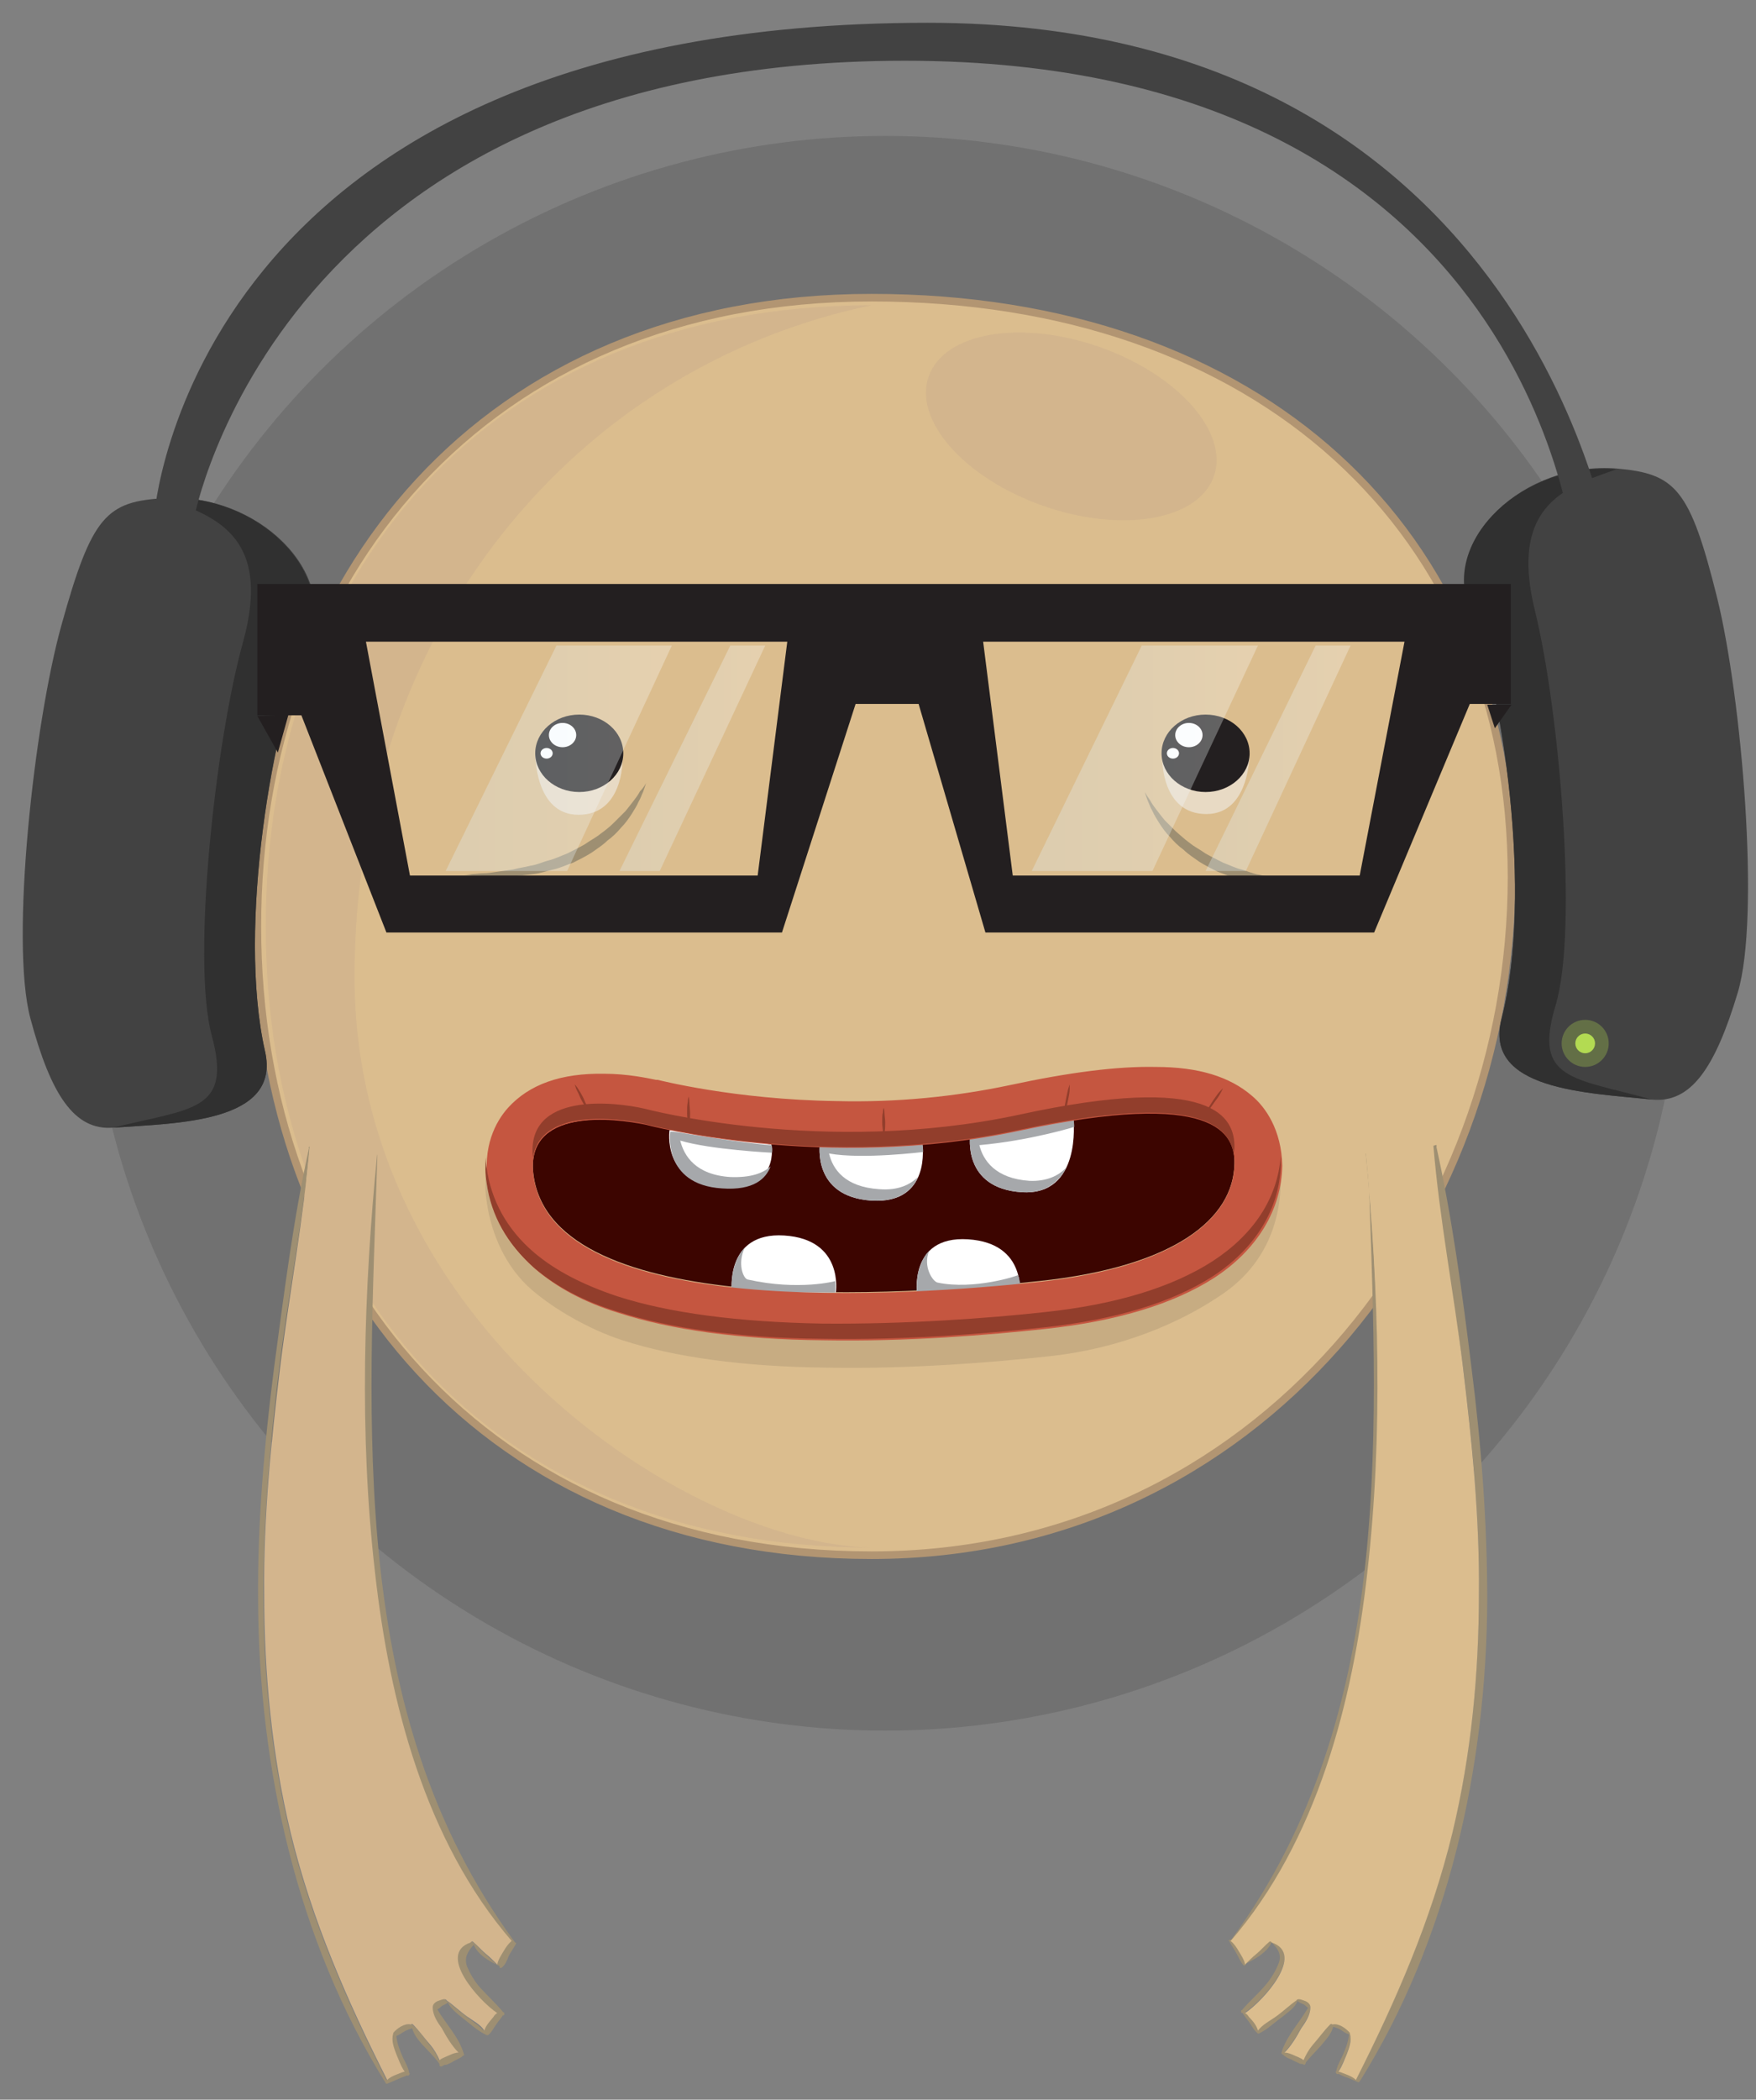 <?xml version="1.0" encoding="utf-8"?>
<!-- Generator: Adobe Illustrator 19.2.1, SVG Export Plug-In . SVG Version: 6.00 Build 0)  -->
<svg version="1.1" xmlns="http://www.w3.org/2000/svg" xmlns:xlink="http://www.w3.org/1999/xlink" x="0px" y="0px"
	 viewBox="0 0 231.3 276.5" style="enable-background:new 0 0 231.3 276.5;" xml:space="preserve">
<rect x="0" y="0" width="231.3" height="276.5" fill="#808080" stroke="none"/>
<style type="text/css">
	.st0{opacity:0.12;}
	.st1{fill:#DBBD8E;stroke:#B29572;stroke-miterlimit:10;}
	.st2{fill:#D3B58D;}
	.st3{fill:#3C0500;}
	.st4{fill:#FFFFFF;}
	.st5{fill:#A6A8AB;}
	.st6{opacity:0.11;fill:#2D2D2D;}
	.st7{fill:#C55640;}
	.st8{fill:#923E2C;}
	.st9{fill:#9E8F72;}
	.st10{fill:#DBBD8E;}
	.st11{fill:#424242;}
	.st12{fill:#303030;}
	.st13{opacity:0.3;fill:#B3DB52;}
	.st14{fill:#B3DB52;}
	.st15{fill:#E8DAC4;}
	.st16{fill:#231F20;}
	.st17{opacity:0.3;fill:url(#SVGID_1_);enable-background:new    ;}
	.st18{opacity:0.3;fill:url(#SVGID_2_);enable-background:new    ;}
	.st19{opacity:0.3;fill:url(#SVGID_3_);enable-background:new    ;}
	.st20{opacity:0.3;fill:url(#SVGID_4_);enable-background:new    ;}
</style>
<g id="Layer_4">
	<circle class="st0" cx="116.6" cy="122.9" r="105"/>
</g>
<g id="head">
	<g>
		<g>
			<path class="st1" d="M114.8,39.2c51,0,84.3,30.6,84.3,76.3s-33.3,89.3-84.3,89.3S33.9,167.8,33.9,122S63.7,39.2,114.8,39.2z"/>
			<path class="st2" d="M114.8,40.2c-38.9,8.1-68.1,42.7-68.1,88.4s43.8,74.7,68.1,75.2c-51,0-79.8-36.1-79.8-81.8
				S63.7,40.2,114.8,40.2z"/>
			<g>
				<g>
					<path class="st3" d="M85,148c0,0,23.6,6.3,49.3,0.8s28.4,0.3,28.3,4.4c-0.1,7.3-7.9,13.6-25.7,15.5
						c-17.7,1.9-63.8,5.1-66.6-13.8C68.9,145.8,81,147.2,85,148z"/>
					<g>
						<path class="st4" d="M88.2,148.8c0,0-1.1,7,6.8,7.5s6.6-5.6,6.6-5.6L88.2,148.8z"/>
						<path class="st4" d="M108,150.6c0,0-1.1,7,6.8,7.5s6.7-7.4,6.7-7.4L108,150.6z"/>
						<path class="st4" d="M127.8,149.5c0,0-1.1,7,6.8,7.5c7.9,0.5,6.8-9.5,6.8-9.5L127.8,149.5z"/>
						<path class="st4" d="M134.3,170.7c0,0,1.1-7-6.8-7.5s-6.7,7.4-6.7,7.4L134.3,170.7z"/>
						<path class="st5" d="M115.8,156.6c-4.5-0.3-6.1-2.6-6.6-4.7c4.4,0.8,12.4-0.2,12.4-0.2s0-0.5-0.1-1l-12.5-0.1h-1
							c0,0-1.1,7,6.8,7.5c3.7,0.2,5.4-1.4,6.1-3.1C119.9,156,118.3,156.8,115.8,156.6z"/>
						<path class="st5" d="M101.7,151.8c0.1-0.7-0.1-1-0.1-1c-3.3-0.2-12.3-1.7-12.3-1.7l-1-0.1c0,0-1.1,7,6.8,7.5
							c4.2,0.3,5.8-1.3,6.4-2.9c-1,0.9-2.6,1.5-5.3,1.4c-4.6-0.3-6.1-2.8-6.6-4.8l0,0C93.6,151.4,101.7,151.8,101.7,151.8z"/>
						<path class="st5" d="M135.6,155.5c-4.5-0.3-6.1-2.7-6.6-4.7c6.7-0.6,12.5-2.4,12.5-2.4s0-0.5-0.1-1l-12.6,2l-1,0.1
							c0,0-1.1,7,6.8,7.5c3.2,0.2,4.9-1.4,5.9-3.3C139.5,154.8,137.9,155.6,135.6,155.5z"/>
						<path class="st4" d="M110.1,170.2c0,0,1.1-7-6.8-7.5s-6.9,7.5-6.9,7.5H110.1z"/>
					</g>
					<g>
						<path class="st5" d="M123.5,168.9c-0.6-0.1-2-2.1-1.1-4.2c-2.1,2.2-1.6,5.8-1.6,5.8l13.5,0.1c0,0,0.3-1.4-0.2-2.7
							C134.1,168,128.3,169.9,123.5,168.9z"/>
						<path class="st5" d="M98.5,168.5c-0.6-0.1-1.4-2.1-0.4-4.2c-2.1,2.2-1.7,5.9-1.7,5.9H110c0,0,0.1-0.6,0-1.5
							C110.1,168.7,105.2,170,98.5,168.5z"/>
					</g>
					<path class="st6" d="M159.7,168.1c-5.3,3.4-12.7,5.7-22.2,6.7c-7.3,0.8-18.2,1.7-29.2,1.5c-11.1-0.2-20.2-1.4-27-3.6
						c-4.5-1.5-8.2-3.4-11-5.8c-3.5-3-5.6-6.8-6.2-11.1c-0.1-0.4-0.1-0.7-0.1-1.1c-0.1,1-0.1,2.2,0.1,3.5c0.6,4.3,2.5,8.7,6,11.7
						c2.8,2.4,7.3,5.1,11.9,6.6c6.8,2.2,15.9,3.5,27,3.6c11,0.2,21.9-0.7,29.2-1.5c9.4-1,17.2-4.4,22.4-7.9c5.7-3.7,8-9.2,8.1-15
						c0-0.5,0-0.9,0-1.4C168.3,159.8,165.1,164.6,159.7,168.1z"/>
					<path class="st7" d="M164.9,144.3c-2.9-2.5-7-3.8-12.7-3.8c-5-0.1-11.3,0.7-19.2,2.4c-7.1,1.5-14.8,2.3-22.8,2.1
						c-13.6-0.2-23.5-2.8-23.6-2.8h-0.1h-0.1c-1-0.2-3.7-0.8-6.8-0.8c-5.7-0.1-9.9,1.4-12.7,4.5c-1.6,1.8-3.4,5.1-2.6,10.1
						c0.6,4.3,2.7,8,6.2,11.1c2.8,2.4,6.4,4.4,11,5.8c6.8,2.2,15.9,3.5,27,3.6c11,0.2,21.9-0.7,29.2-1.5c9.4-1,16.9-3.3,22.2-6.7
						c5.7-3.7,8.9-9,9-14.8C168.8,148.8,166.7,145.8,164.9,144.3z M136.9,168.8c-17.7,1.9-63.8,5.1-66.6-13.8
						c-1.4-9.3,10.8-7.7,14.7-6.9c0,0,23.6,6.3,49.3,0.8s28.4,0.3,28.3,4.4C162.5,160.5,154.7,166.9,136.9,168.8z"/>
					<g>
						<path class="st8" d="M134.2,146.8c-25.7,5.5-49.3-0.8-49.3-0.8c-3.9-0.9-15.7-2.3-14.7,6.5c0.9-6.6,11.2-5.3,14.7-4.5
							c0,0,23.6,6.3,49.3,0.8c23.3-5,27.7-0.7,28.3,3.2c0-0.3,0.1-0.6,0.1-0.8C162.7,147.1,159.9,141.2,134.2,146.8z"/>
						<path class="st8" d="M159.7,166.1c-5.3,3.4-12.7,5.7-22.2,6.7c-7.3,0.8-18.2,1.6-29.2,1.5c-11.1-0.2-20.2-1.4-27-3.6
							c-4.5-1.5-8.2-3.4-11-5.8c-3.5-3-5.6-6.8-6.2-11.1c-0.1-0.5-0.1-0.9-0.1-1.4c-0.1,1-0.1,2.2,0.1,3.4c0.6,4.3,2.7,8,6.2,11.1
							c2.8,2.4,6.4,4.4,11,5.8c6.8,2.2,15.9,3.5,27,3.6c11,0.2,21.9-0.7,29.2-1.5c9.4-1,16.9-3.3,22.2-6.7c5.7-3.7,8.9-9,9-14.8
							c0-0.4,0-0.7,0-1.1C168.3,157.8,165.1,162.6,159.7,166.1z"/>
					</g>
					<g>
						<path class="st8" d="M75.7,142.8c0,0,0.2,0.2,0.4,0.5c0.2,0.3,0.5,0.8,0.7,1.2c0.2,0.5,0.4,0.9,0.6,1.3
							c0.1,0.4,0.2,0.6,0.2,0.6s-0.2-0.2-0.4-0.5c-0.2-0.3-0.5-0.8-0.7-1.2c-0.2-0.5-0.4-0.9-0.6-1.3
							C75.8,143.1,75.7,142.8,75.7,142.8z"/>
						<path class="st8" d="M90.7,144.4c0,0,0.1,0.3,0.1,0.7s0.1,1,0.1,1.5s0,1.1-0.1,1.5c0,0.4-0.1,0.7-0.1,0.7s-0.1-0.3-0.1-0.7
							c0-0.4-0.1-1-0.1-1.5s0-1.1,0.1-1.5C90.6,144.8,90.7,144.4,90.7,144.4z"/>
						<path class="st8" d="M116.4,145.9c0,0,0.1,0.2,0.1,0.6s0.1,0.8,0.1,1.3s0,1-0.1,1.3c0,0.4-0.1,0.6-0.1,0.6s-0.1-0.2-0.1-0.6
							s-0.1-0.8-0.1-1.3s0-1,0.1-1.3C116.3,146.1,116.4,145.9,116.4,145.9z"/>
						<path class="st8" d="M140.9,142.8c0,0,0,0.3,0,0.6c0,0.4-0.1,0.9-0.2,1.4c-0.1,0.5-0.2,1-0.3,1.4c-0.1,0.4-0.2,0.6-0.2,0.6
							s0-0.3,0-0.6c0-0.4,0.1-0.9,0.2-1.4c0.1-0.5,0.2-1,0.3-1.4C140.8,143.1,140.9,142.8,140.9,142.8z"/>
						<path class="st8" d="M161.1,143.3c0,0-0.1,0.2-0.3,0.6c-0.2,0.4-0.5,0.8-0.8,1.2s-0.6,0.9-0.9,1.2c-0.3,0.3-0.4,0.5-0.4,0.5
							s0.1-0.3,0.3-0.6c0.2-0.4,0.5-0.8,0.8-1.3c0.3-0.4,0.6-0.9,0.9-1.2C160.9,143.5,161.1,143.3,161.1,143.3z"/>
					</g>
				</g>
			</g>
			<g>
				<g>
					<path class="st9" d="M67.7,255.6c-22-30.1-19.1-68-18-103.2v-0.1c0,0,0-0.1,0-0.2c0-0.1-0.1-0.1-0.1,0c0,0,0,0,0,0.1
						c-0.3-0.2-0.7-0.2-1-0.2c-0.9-0.1-1.9-0.2-2.8-0.3c-1.6-0.2-3.4-0.3-5-0.7c-0.1,0-0.2,0.1-0.1,0.2c-2.1,9.5-3.3,19.3-4.6,28.9
						c-1.3,10.2-2.2,20.5-2.1,30.8c0.1,21.9,5.1,44.6,16.8,63.4c0,0.1,0.1,0.1,0.2,0.1c0.5-0.2,0.9-0.4,1.4-0.6
						c0.4-0.2,0.8-0.3,1.2-0.5c0.1,0.1,0.3,0,0.3-0.1l0,0l0,0c0.1-0.1,0.1-0.2,0-0.2c-0.1-0.7-0.5-1.4-0.8-2
						c-0.4-0.9-0.8-1.9-0.9-2.9c0.4-0.1,0.7-0.4,1.1-0.6c0.3-0.2,0.7-0.3,1-0.4c0.2,0.8,0.7,1.4,1.2,2c0.8,0.9,1.7,1.7,2.4,2.7
						c-0.1,0.2,0.1,0.4,0.3,0.3c0,0,0.1,0,0.1-0.1c-0.1,0.1-0.1,0.1,0.1,0c0.1-0.1,0.3-0.1,0.4-0.1c0.3-0.1,0.7-0.3,1-0.5
						c0.4-0.2,0.9-0.4,1.2-0.7c0.1,0,0.2-0.1,0.1-0.2c-0.6-2.2-2.4-4-3.5-5.9c0.3-0.1,0.5-0.4,0.7-0.5s0.5-0.2,0.7-0.4
						c0.4,0.9,1.3,1.5,2,2.1c0.9,0.7,2,1.7,3.1,2.2c0.1,0,0.2,0,0.2,0c0.5-0.4,0.8-1.1,1.2-1.6c0.2-0.3,0.4-0.5,0.6-0.8
						c0,0,0.1-0.1,0.1-0.2c0.2,0,0.3-0.1,0.2-0.3V265c0,0,0,0-0.1,0c-1-1.2-2.1-2.2-3.1-3.3c-0.7-0.8-1.3-1.8-1.7-2.8
						c-0.4-1.2,0.2-2,0.9-2.8c0.6,1.4,2.1,2.2,3.4,2.8c0,0,0,0,0,0.1c0,0.2,0.2,0.2,0.3,0.1c0.5-0.4,0.7-1,0.9-1.5
						c0.3-0.6,0.7-1.1,1-1.7C67.7,255.7,67.8,255.7,67.7,255.6z M58.1,271.6C58.1,271.6,58,271.6,58.1,271.6
						C58,271.6,58.1,271.6,58.1,271.6L58.1,271.6z M66.2,257c-0.3,0.5-0.6,1.1-0.8,1.7c-0.5-0.5-1-0.9-1.5-1.4
						c-0.6-0.5-1.1-1.2-1.7-1.6c-0.1-0.1-0.3,0-0.3,0.1c-4.6,1.5,1,7.7,3.5,9.3c-0.2,0.1-0.3,0.3-0.5,0.5c-0.4,0.5-1,1.2-1.2,1.8
						c-0.6-0.7-1.5-1.2-2.2-1.8c-1-0.7-1.8-1.5-2.8-2.2c0-0.1,0-0.1-0.1-0.1c-0.3-0.1-0.8,0.1-1,0.2c-0.3,0.1-0.7,0.4-0.7,0.8v0.1
						c0,0.9,0.8,1.9,1.2,2.7c0.7,1.1,1.3,2.3,2.2,3.2c-0.6,0-1.3,0.4-1.8,0.6c-0.2,0.1-0.5,0.2-0.7,0.4c-0.3-0.8-0.7-1.4-1.2-2
						c-0.7-0.9-1.4-1.9-2.3-2.7c-0.1-0.1-0.2-0.1-0.3,0c-0.8-0.2-1.9,0.5-2.3,1.1c0,0,0,0,0,0.1l0,0l0,0l0,0
						c-0.3,0.9,0.1,1.9,0.4,2.7c0.3,0.8,0.6,1.6,1.1,2.3c-0.4,0.1-0.8,0.2-1.1,0.4c-0.4,0.2-0.9,0.4-1.2,0.7
						c-5.3-10.5-9.9-21-12.7-32.5c-2.5-10.3-3.5-21-3.5-31.6c0-10,0.9-19.9,2.1-29.8c1.2-9.6,3.1-19.2,4-28.9
						c0.3,0.2,8.5,1.1,8.8,0.9c-1.8,18.1-2.3,37-0.3,55.1c1.9,17,6.6,35.3,18,48.5C66.9,256,66.5,256.5,66.2,257z"/>
					<path class="st2" d="M49.7,151.8c-0.4-0.1-8.4-1.2-8.9-1c-0.8,9.7-2.7,19.5-3.9,29.2c-1.2,9.9-2.2,19.9-2.1,29.8
						c0,10.6,1,21.2,3.5,31.6c2.8,11.5,7.4,22,12.7,32.5c0.3-0.3,0.7-0.5,1.2-0.7c0.3-0.1,0.7-0.3,1.1-0.4c-0.5-0.7-0.8-1.6-1.1-2.3
						c-0.3-0.8-0.7-1.8-0.4-2.7l0,0l0,0l0,0c0,0,0,0,0-0.1c0.5-0.6,1.5-1.3,2.3-1.1c0.1-0.1,0.2-0.1,0.3,0c0.8,0.8,1.5,1.8,2.3,2.7
						c0.5,0.6,0.9,1.3,1.2,2c0.2-0.2,0.5-0.3,0.7-0.4c0.5-0.2,1.2-0.6,1.8-0.6c-0.9-0.9-1.6-2.1-2.2-3.2c-0.5-0.7-1.2-1.7-1.2-2.7
						v-0.1c0-0.4,0.4-0.7,0.7-0.8s0.7-0.3,1-0.2c0.1,0,0.1,0.1,0.1,0.1c1,0.7,1.8,1.5,2.8,2.2c0.7,0.5,1.7,1,2.2,1.8
						c0.2-0.7,0.8-1.3,1.2-1.8c0.1-0.2,0.3-0.4,0.5-0.5c-2.4-1.6-8-7.8-3.5-9.3c0-0.1,0.2-0.2,0.3-0.1c0.6,0.5,1.1,1.1,1.7,1.6
						c0.5,0.4,1,0.9,1.5,1.4c0.1-0.6,0.5-1.2,0.8-1.7c0.3-0.5,0.6-1,1.1-1.4c-11.4-13.2-16.1-31.5-18-48.5
						C47.3,189,47.9,169.9,49.7,151.8z"/>
				</g>
				<g>
					<path class="st9" d="M161.9,255.6c0.3,0.6,0.7,1.1,1,1.7c0.3,0.5,0.5,1.1,0.9,1.5c0.1,0.1,0.3,0,0.3-0.1c0,0,0,0,0-0.1
						c1.3-0.7,2.7-1.4,3.4-2.8c0.8,0.8,1.4,1.6,0.9,2.8c-0.4,1-1,2-1.7,2.8c-1,1.2-2.2,2.2-3.1,3.3c0,0,0,0-0.1,0v0.1
						c-0.1,0.1,0,0.3,0.2,0.3c0,0.1,0.1,0.1,0.1,0.2c0.2,0.3,0.4,0.5,0.6,0.8c0.4,0.5,0.7,1.2,1.2,1.6c0,0.1,0.1,0.1,0.2,0.1
						c1.1-0.5,2.1-1.5,3.1-2.2c0.7-0.6,1.7-1.2,2-2.1c0.2,0.2,0.5,0.3,0.7,0.4c0.3,0.1,0.5,0.4,0.7,0.5c-1.1,1.9-2.9,3.8-3.5,5.9
						c0,0.1,0,0.2,0.1,0.2c0.3,0.3,0.8,0.6,1.2,0.7c0.3,0.2,0.6,0.3,1,0.5c0.1,0.1,0.3,0.1,0.4,0.1c0.2,0.1,0.1,0.1,0.1,0
						c0,0,0.1,0,0.1,0.1c0.2,0.1,0.3-0.2,0.3-0.3c0.7-0.9,1.7-1.8,2.4-2.7c0.5-0.6,1-1.2,1.2-2c0.3,0.1,0.7,0.2,1,0.4
						c0.3,0.2,0.7,0.5,1.1,0.6c-0.1,1-0.5,2-0.9,2.9c-0.3,0.6-0.7,1.3-0.8,2c-0.1,0-0.1,0.1,0,0.2l0,0l0,0c0,0.1,0.2,0.2,0.3,0.1
						c0.4,0.2,0.8,0.4,1.2,0.5c0.5,0.2,0.9,0.4,1.4,0.6c0.1,0,0.1,0,0.2-0.1c11.7-18.7,16.7-41.5,16.8-63.4
						c0-10.3-0.8-20.6-2.1-30.8c-1.2-9.7-2.5-19.4-4.6-28.9c0.1-0.1,0-0.3-0.1-0.2c-1.6,0.5-3.4,0.5-5,0.7c-0.9,0.1-1.9,0.2-2.8,0.3
						c-0.3,0-0.8,0-1,0.2c0,0,0,0,0-0.1s-0.1-0.1-0.1,0s0,0.1,0,0.2v0.1c1.1,35.2,4,73.2-18,103.2
						C161.7,255.5,161.8,255.6,161.9,255.6z M171.5,271.5L171.5,271.5L171.5,271.5L171.5,271.5z M162.2,255.5
						c11.4-13.2,16.1-31.5,18-48.5c2-18.1,1.5-37-0.3-55.1c0.4,0.2,8.5-0.7,8.8-0.9c0.8,9.7,2.7,19.3,4,28.9
						c1.2,9.9,2.2,19.9,2.1,29.8c0,10.6-1,21.2-3.5,31.6c-2.8,11.5-7.4,22-12.7,32.5c-0.3-0.3-0.7-0.5-1.2-0.7
						c-0.3-0.1-0.7-0.3-1.1-0.4c0.5-0.7,0.8-1.6,1.1-2.3c0.3-0.8,0.7-1.8,0.4-2.7l0,0l0,0l0,0c0,0,0,0,0-0.1
						c-0.5-0.6-1.5-1.3-2.3-1.1c-0.1-0.1-0.2-0.1-0.3,0c-0.8,0.8-1.5,1.8-2.3,2.7c-0.5,0.6-0.9,1.3-1.2,2c-0.2-0.2-0.5-0.3-0.7-0.4
						c-0.5-0.2-1.2-0.6-1.8-0.6c0.9-0.9,1.6-2.1,2.2-3.2c0.5-0.7,1.2-1.7,1.2-2.7v-0.1c0-0.4-0.4-0.7-0.7-0.8s-0.7-0.3-1-0.2
						c-0.1,0-0.1,0.1-0.1,0.1c-1,0.7-1.8,1.5-2.8,2.2c-0.7,0.5-1.7,1-2.3,1.8c-0.2-0.7-0.7-1.3-1.2-1.8c-0.1-0.2-0.3-0.4-0.5-0.5
						c2.4-1.6,8-7.8,3.5-9.3c0-0.1-0.2-0.2-0.3-0.1c-0.6,0.5-1.1,1.1-1.7,1.6c-0.5,0.4-1,0.9-1.5,1.4c-0.1-0.6-0.5-1.2-0.8-1.7
						C163,256.3,162.7,255.8,162.2,255.5z"/>
					<path class="st10" d="M179.9,151.8c0.4-0.1,8.4-1.3,8.9-1c0.8,9.7,2.7,19.5,3.9,29.2c1.2,9.9,2.2,19.9,2.1,29.8
						c0,10.6-1,21.2-3.5,31.6c-2.8,11.5-7.4,22-12.7,32.5c-0.3-0.3-0.7-0.5-1.2-0.7c-0.3-0.1-0.7-0.3-1.1-0.4
						c0.5-0.7,0.8-1.6,1.1-2.3c0.3-0.8,0.7-1.8,0.4-2.7l0,0l0,0l0,0c0,0,0,0,0-0.1c-0.5-0.6-1.5-1.3-2.3-1.1c-0.1-0.1-0.2-0.1-0.3,0
						c-0.8,0.8-1.5,1.8-2.3,2.7c-0.5,0.6-0.9,1.3-1.2,2c-0.2-0.2-0.5-0.3-0.7-0.4c-0.5-0.2-1.2-0.6-1.8-0.6c0.9-0.9,1.6-2.1,2.2-3.2
						c0.5-0.7,1.2-1.7,1.2-2.7v-0.1c0-0.4-0.4-0.7-0.7-0.8c-0.3-0.1-0.7-0.3-1-0.2c-0.1,0-0.1,0.1-0.1,0.1c-1,0.7-1.8,1.5-2.8,2.2
						c-0.7,0.5-1.7,1-2.3,1.8c-0.2-0.7-0.7-1.3-1.2-1.8c-0.1-0.2-0.3-0.4-0.5-0.5c2.4-1.6,8-7.8,3.5-9.3c0-0.1-0.2-0.2-0.3-0.1
						c-0.6,0.5-1.1,1.1-1.7,1.6c-0.5,0.4-1,0.9-1.5,1.4c-0.1-0.6-0.5-1.2-0.8-1.7s-0.6-1-1.1-1.4c11.4-13.2,16.1-31.5,18-48.5
						C182.2,188.8,181.6,169.8,179.9,151.8z"/>
				</g>
			</g>
		</g>
		
			<ellipse transform="matrix(0.33 -0.944 0.944 0.33 41.585 170.835)" class="st2" cx="141.1" cy="56.1" rx="11.1" ry="19.9"/>
	</g>
</g>
<g id="Layer_2">
	<g id="muff_3_">
		<g id="muff">
			<path class="st11" d="M34.9,138.4c2.2,9.5-11.7,9.5-20,10.1c-5.1,0.4-8.2-4.3-10.9-14.4s0.5-38.9,4.1-51.8
				c4-14.4,5.9-16.3,13.7-16.7c12.2-0.7,22.9,9.9,18.8,18.9C36,94.8,31.2,122,34.9,138.4z"/>
		</g>
		<g id="muff_2_">
			<path class="st12" d="M34.9,138.4c2.2,9.5-11.7,9.5-20,10.1c10.4-2.6,15.7-2.1,13-12.1c-2.7-10,0.5-38.9,4.1-51.8
				c4-14.4-4.2-16.7-10.3-19c12.2-0.7,22.9,9.9,18.8,18.9C36,94.8,31.2,122,34.9,138.4z"/>
		</g>
	</g>
	<g id="muff_1_">
		<g id="muff_5_">
			<path class="st11" d="M197.8,134.1c-2.5,9.5,11.4,9.8,19.8,10.7c5.1,0.5,8.3-4.1,11.3-14.1s0.5-38.9-2.7-51.9
				c-3.6-14.5-5.5-16.4-13.2-17.1c-12.2-1-23.1,9.3-19.3,18.4C197.9,90.5,202,117.8,197.8,134.1z"/>
		</g>
		<g id="muff_4_">
			<path class="st12" d="M197.8,134.1c-2.5,9.5,11.4,9.8,19.8,10.7c-10.4-2.9-15.7-2.5-12.7-12.4s0.5-38.9-2.7-51.9
				c-3.6-14.5,4.7-16.5,10.7-18.7c-12.2-1-23.1,9.3-19.3,18.4C197.9,90.5,202,117.8,197.8,134.1z"/>
		</g>
	</g>
	<path class="st11" d="M20.3,68c0,0,4.6-65,101.9-65c80.2,0,90.2,70.6,90.2,70.6h-4.9c0,0-4.9-65.6-88.3-65.6
		C36.5,8,25.5,68.5,25.5,68.5L20.3,68z"/>
	<g>
		<circle class="st13" cx="208.8" cy="137.4" r="3.1"/>
		<circle class="st14" cx="208.8" cy="137.4" r="1.3"/>
	</g>
</g>
<g id="Layer_3">
	<g>
		<g>
			<g>
				<g>
					<path class="st15" d="M164.6,99.1c0,0-5.5,7.7-11.5,0.9c0,0-0.1,7.2,5.8,7.2C164.7,107.2,164.6,99.1,164.6,99.1z"/>
					<ellipse class="st16" cx="158.8" cy="99.2" rx="5.8" ry="5.1"/>
					<ellipse class="st4" cx="156.6" cy="96.8" rx="1.8" ry="1.6"/>
					<ellipse class="st4" cx="154.5" cy="99.2" rx="0.8" ry="0.7"/>
					<path class="st9" d="M150.8,104.3c0,0,0.1,0.4,0.4,1.2c0.2,0.4,0.3,0.8,0.6,1.3c0.2,0.5,0.6,1.1,0.9,1.6
						c0.4,0.6,0.8,1.2,1.4,1.8c0.5,0.6,1.1,1.2,1.8,1.7c0.6,0.6,1.4,1.1,2.1,1.6c0.8,0.5,1.6,0.9,2.4,1.3c0.9,0.3,1.7,0.7,2.6,0.9
						c0.9,0.2,1.7,0.5,2.6,0.6c0.8,0.1,1.7,0.2,2.4,0.3c0.8,0,1.5,0,2.2,0.1c0.3,0,0.7,0,1,0s0.6-0.1,0.9-0.1c0.5-0.1,1-0.1,1.4-0.1
						c0.8-0.1,1.2-0.1,1.2-0.1s-0.5,0-1.2-0.1c-0.4,0-0.9-0.1-1.4-0.1s-1.2-0.1-1.8-0.2c-0.7-0.1-1.4-0.2-2.1-0.3
						c-0.7-0.2-1.5-0.3-2.3-0.5c-0.8-0.1-1.6-0.5-2.4-0.7c-0.8-0.2-1.6-0.6-2.4-0.9c-0.8-0.4-1.6-0.8-2.3-1.2
						c-0.7-0.5-1.5-0.9-2.1-1.4c-0.7-0.5-1.2-1-1.8-1.5c-0.5-0.5-1-1-1.5-1.5c-0.4-0.5-0.8-1-1.1-1.4s-0.6-0.8-0.8-1.2
						C151,104.7,150.8,104.3,150.8,104.3z"/>
				</g>
				<g>
					<path class="st15" d="M70.5,99.2c0,0,5.5,7.7,11.5,0.9c0,0,0.1,7.2-5.8,7.2C70.4,107.3,70.5,99.2,70.5,99.2z"/>
					<ellipse class="st16" cx="76.3" cy="99.2" rx="5.8" ry="5.1"/>
					<ellipse class="st4" cx="74.1" cy="96.8" rx="1.8" ry="1.6"/>
					<ellipse class="st4" cx="72" cy="99.2" rx="0.8" ry="0.7"/>
					<path class="st9" d="M85.1,103.1c0,0-0.1,0.4-0.4,1.2c-0.2,0.4-0.3,0.8-0.6,1.3c-0.2,0.5-0.6,1.1-0.9,1.6
						c-0.4,0.6-0.8,1.2-1.4,1.8c-0.5,0.6-1.1,1.2-1.8,1.7c-0.6,0.6-1.4,1.1-2.1,1.6c-0.8,0.5-1.6,0.9-2.4,1.3
						c-0.9,0.3-1.7,0.7-2.6,0.9c-0.9,0.2-1.7,0.5-2.6,0.6s-1.7,0.2-2.5,0.3c-0.8,0-1.5,0-2.2,0.1c-0.3,0-0.7,0-1,0
						c-0.3,0-0.6-0.1-0.9-0.1c-0.5-0.1-1-0.1-1.4-0.1c-0.8-0.1-1.2-0.1-1.2-0.1s0.5,0,1.2-0.1c0.4,0,0.9-0.1,1.4-0.1
						s1.2-0.1,1.8-0.2c0.7-0.1,1.4-0.2,2.1-0.3c0.7-0.2,1.5-0.3,2.3-0.5c0.8-0.1,1.6-0.5,2.4-0.7c0.8-0.2,1.6-0.6,2.4-0.9
						c0.8-0.4,1.6-0.8,2.3-1.2c0.7-0.5,1.5-0.9,2.1-1.4c0.7-0.5,1.3-1,1.8-1.5s1-1,1.5-1.5c0.4-0.5,0.8-1,1.1-1.4
						c0.3-0.4,0.6-0.8,0.8-1.2C84.9,103.6,85.1,103.1,85.1,103.1z"/>
				</g>
			</g>
		</g>
		<g>
			<g>
				<path class="st16" d="M33.9,76.9v17.3h5.8l11.2,28.6h52.1l9.7-30.1h8.3l8.8,30.1H181l12.6-30.1h5.4V76.9H33.9z M99.8,115.3H54
					l-5.8-30.8h55.5L99.8,115.3z M179.1,115.3h-45.7l-3.9-30.8h55.5L179.1,115.3z"/>
			</g>
			
				<linearGradient id="SVGID_1_" gradientUnits="userSpaceOnUse" x1="58.701" y1="434.1" x2="88.501" y2="434.1" gradientTransform="matrix(1 0 0 -1 0 534)">
				<stop  offset="0" style="stop-color:#E1F3FC"/>
				<stop  offset="0.445" style="stop-color:#EBF7FD"/>
				<stop  offset="1" style="stop-color:#FFFFFF"/>
			</linearGradient>
			<polygon class="st17" points="73.3,85 58.7,114.7 74.7,114.7 88.5,85 			"/>
			
				<linearGradient id="SVGID_2_" gradientUnits="userSpaceOnUse" x1="81.556" y1="434.1" x2="100.717" y2="434.1" gradientTransform="matrix(1 0 0 -1 0 534)">
				<stop  offset="0" style="stop-color:#E1F3FC"/>
				<stop  offset="0.445" style="stop-color:#EBF7FD"/>
				<stop  offset="1" style="stop-color:#FFFFFF"/>
			</linearGradient>
			<polygon class="st18" points="96.2,85 81.6,114.7 86.9,114.7 100.8,85 			"/>
			
				<linearGradient id="SVGID_3_" gradientUnits="userSpaceOnUse" x1="135.857" y1="434.1" x2="165.656" y2="434.1" gradientTransform="matrix(1 0 0 -1 0 534)">
				<stop  offset="0" style="stop-color:#E1F3FC"/>
				<stop  offset="0.445" style="stop-color:#EBF7FD"/>
				<stop  offset="1" style="stop-color:#FFFFFF"/>
			</linearGradient>
			<polygon class="st19" points="150.4,85 135.9,114.7 151.8,114.7 165.7,85 			"/>
			
				<linearGradient id="SVGID_4_" gradientUnits="userSpaceOnUse" x1="158.714" y1="434.1" x2="177.875" y2="434.1" gradientTransform="matrix(1 0 0 -1 0 534)">
				<stop  offset="0" style="stop-color:#E1F3FC"/>
				<stop  offset="0.445" style="stop-color:#EBF7FD"/>
				<stop  offset="1" style="stop-color:#FFFFFF"/>
			</linearGradient>
			<polygon class="st20" points="173.3,85 158.8,114.7 164.1,114.7 177.9,85 			"/>
			<polygon class="st16" points="33.9,94.3 36.6,99.1 38,94.1 			"/>
			<polygon class="st16" points="199.1,92.8 196.9,95.9 195.9,92.8 			"/>
		</g>
	</g>
</g>
</svg>
